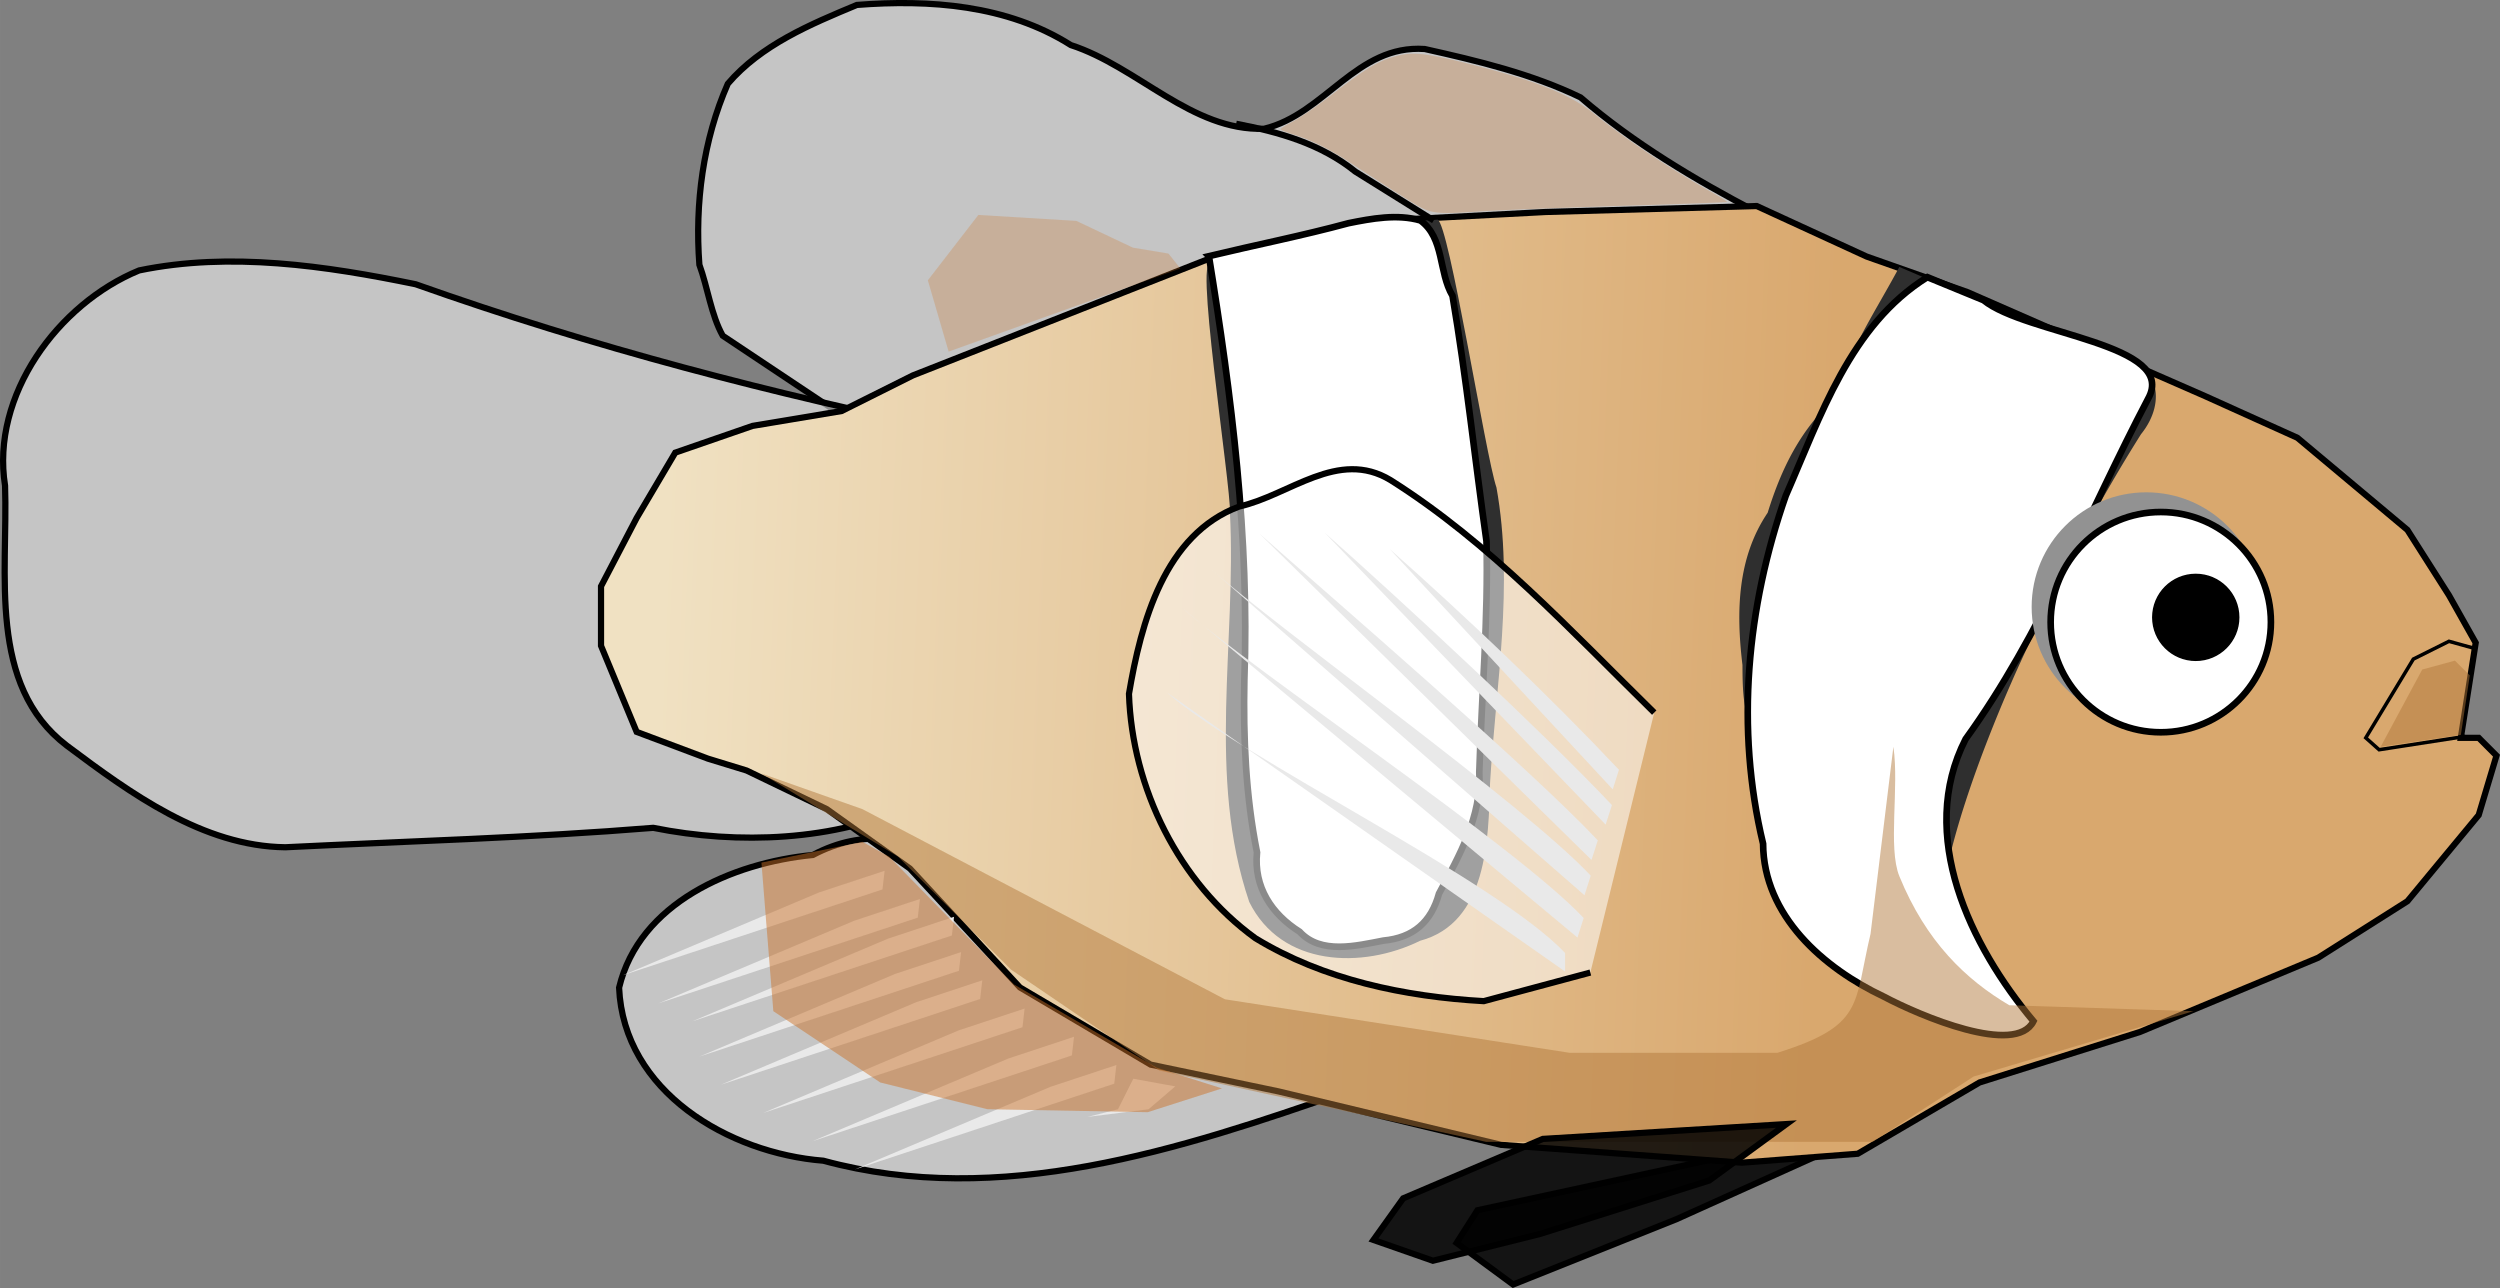 <svg width="243.15" height="125.276" viewBox="0 0 64.333 33.146" xmlns:xlink="http://www.w3.org/1999/xlink" xmlns="http://www.w3.org/2000/svg">
    <rect x="0" y="0" width="64.333" height="33.146" fill="#808080" stroke="none"/>
    <defs>
        <linearGradient xlink:href="#a" id="b" x1="155.035" y1="150.134" x2="67.716" y2="146.57" gradientUnits="userSpaceOnUse" gradientTransform="matrix(.343 0 0 .343 58.492 112.9)"/>
        <linearGradient id="a">
            <stop style="stop-color:#d9a86e;stop-opacity:1" offset="0"/>
            <stop style="stop-color:#f0e1c2;stop-opacity:1" offset="1"/>
        </linearGradient>
    </defs>
    <g transform="translate(-64.739 -147.125)">
        <path style="font-variation-settings:normal;display:inline;vector-effect:none;fill:#fff;fill-opacity:.541;stroke:#000;stroke-width:.16;stroke-linecap:butt;stroke-linejoin:miter;stroke-miterlimit:4;stroke-dasharray:none;stroke-dashoffset:0;stroke-opacity:1;-inkscape-stroke:none;stop-color:#000" d="M99.395 175.21c-4.284 1.494-8.922 3.02-13.468 1.784-2.434-.192-5.14-1.775-5.257-4.453.52-2.174 2.905-3.213 4.988-3.415 2.648-1.401 4.814 1.054 7.007 2.129l6.73 3.955zM109.945 152.58c-1.603-.84-3.158-1.765-4.534-2.949-1.26-.609-2.646-.94-4.01-1.245-1.758-.121-2.564 1.676-4.132 2.052-1.855.068-3.253-1.595-4.974-2.153-1.642-1.039-3.638-1.177-5.506-1.033-1.197.498-2.467 1.03-3.321 2.028-.64 1.456-.849 3.085-.732 4.656.217.597.302 1.292.601 1.828l3.825 2.55 22.783-5.734z"/>
        <path style="font-variation-settings:normal;display:inline;vector-effect:none;fill:#000;fill-opacity:.847;stroke:#000;stroke-width:.16;stroke-linecap:butt;stroke-linejoin:miter;stroke-miterlimit:4;stroke-dasharray:none;stroke-dashoffset:0;stroke-opacity:1;-inkscape-stroke:none;stop-color:#000" d="m111.78 176.74-3.899 1.758-4.205 1.682-1.453-1.07.536-.841 7.416-1.606z"/>
        <path style="font-variation-settings:normal;display:inline;vector-effect:none;fill:#fff;fill-opacity:.541;stroke:#000;stroke-width:.16;stroke-linecap:butt;stroke-linejoin:miter;stroke-miterlimit:4;stroke-dasharray:none;stroke-dashoffset:0;stroke-opacity:1;-inkscape-stroke:none;stop-color:#000" d="M89.38 158.238c-4.725-.963-9.4-2.184-13.944-3.798-2.318-.477-4.776-.84-7.117-.356-2.087.856-3.821 3.219-3.45 5.54.077 2.26-.46 5.123 1.587 6.687 1.637 1.226 3.507 2.592 5.625 2.617 3.155-.156 6.316-.244 9.468-.5 2.193.442 4.676.339 6.684-.585.652-1.114.347-2.498.592-3.74l.554-5.865z"/>
        <path style="font-variation-settings:normal;display:inline;vector-effect:none;fill:url(#b);fill-opacity:1;stroke:#000;stroke-width:.16;stroke-linecap:butt;stroke-linejoin:miter;stroke-miterlimit:4;stroke-dasharray:none;stroke-dashoffset:0;stroke-opacity:1;-inkscape-stroke:none;stop-color:#000" d="m128.447 163.666-.688-1.223-1.07-1.682-2.83-2.37-2.37-1.07-6.115-2.677-2.6-.917-2.829-1.3-5.428.153-4.358.23-4.358.993-7.569 2.982-1.835.917-2.293.383-1.988.688-.994 1.682-.917 1.758v1.53l.917 2.216 1.835.689.994.305 2.064.994 2.14 1.53 2.83 3.058 3.364 1.987 3.287.688 5.734 1.377 6.193.458 2.982-.23 3.134-1.834 4.129-1.3 4.587-1.911 2.294-1.453 1.835-2.217.458-1.529-.458-.459h-.46z"/>
        <path style="font-variation-settings:normal;display:inline;vector-effect:none;fill:#2f2f2f;fill-opacity:1;stroke:none;stroke-width:.178;stroke-linecap:butt;stroke-linejoin:miter;stroke-miterlimit:4;stroke-dasharray:none;stroke-dashoffset:0;stroke-opacity:1;-inkscape-stroke:none;stop-color:#000" d="M96.389 160.312c.174 3.333-.601 6.79.497 10.023.826 1.67 2.906 1.733 4.398.999 1.725-.464 1.758-2.6 1.799-4.057.148-2.523.618-5.092.165-7.606-.281-.819-1.224-6.82-1.517-6.893-1.747.141-.901-.278-2.57.125-1.023 1.162-1.113.46-3.214 1.102-.544-.863.479 5.685.442 6.307z"/>
        <path style="font-variation-settings:normal;display:inline;vector-effect:none;fill:#e9e9e9;fill-opacity:1;stroke:none;stroke-width:.175;stroke-linecap:butt;stroke-linejoin:miter;stroke-miterlimit:4;stroke-dasharray:none;stroke-dashoffset:0;stroke-opacity:1;-inkscape-stroke:none;stop-color:#000" d="m80.772 172.22 5.037-2.127 1.694-.56-.055.48zM81.68 172.946l5.037-2.126 1.694-.561-.055.48zM82.559 173.405l5.036-2.127 1.694-.56-.055.48zM83.285 175.04l5.036-2.127 1.695-.561-.055.48zM82.74 174.313l5.036-2.127 1.695-.56-.055.48zM84.375 175.766l5.036-2.127 1.694-.56-.054.48zM85.646 176.492l5.036-2.126 1.695-.561-.055.48zM86.736 177.219l5.036-2.127 1.695-.56-.055.48zM94.982 175.081l-1.08-.196-.394.786-.786.196 1.572-.196.688-.59z"/>
        <path style="display:inline;fill:none;stroke:#000;stroke-width:.091px;stroke-linecap:butt;stroke-linejoin:miter;stroke-opacity:1" d="m128.447 163.819-.688-.191-.917.458-1.224 2.026.344.306 2.218-.344"/>
        <path style="font-variation-settings:normal;display:inline;vector-effect:none;fill:#2f2f2f;fill-opacity:1;stroke:none;stroke-width:.178;stroke-linecap:butt;stroke-linejoin:miter;stroke-miterlimit:4;stroke-dasharray:none;stroke-dashoffset:0;stroke-opacity:1;-inkscape-stroke:none;stop-color:#000" d="M113.615 153.994c-.583 1.098-1.302 2.138-1.624 3.348-.91.815-1.409 1.83-1.764 2.977-.788 1.168-.812 2.565-.649 3.917.007 1.041.016 2.126 1.33 1.954 1.374.229 2.586 2.945 3.96 3.174.469-2.078 1.577-4.622 2.132-5.768a43.149 43.149 0 0 1 2.834-5.297c.686-.848.454-1.921-.743-1.959-1.805-.817-3.652-1.56-5.476-2.346z"/>
        <path style="font-variation-settings:normal;display:inline;vector-effect:none;fill:#fff;fill-opacity:1;stroke:#000;stroke-width:.171;stroke-linecap:butt;stroke-linejoin:miter;stroke-miterlimit:4;stroke-dasharray:none;stroke-dashoffset:0;stroke-opacity:1;-inkscape-stroke:none;stop-color:#000" d="M114.337 154.257c-1.988 1.235-2.755 3.597-3.644 5.624-1.004 2.872-1.3 5.98-.584 8.956.011 1.849 1.548 3.2 3.11 3.936.923.49 3.393 1.539 3.848.632-1.627-1.94-3.01-4.79-1.747-7.26 1.952-2.698 3.153-5.82 4.693-8.752.804-1.424-3.134-1.65-4.232-2.543l-1.444-.593zM95.848 153.717c.586 3.604 1.047 7.25.912 10.91-.03 1.483.035 2.975.326 4.433-.089.891.38 1.59 1.098 2.043.545.592 1.459.36 2.153.227.771-.073 1.23-.476 1.432-1.21.52-.97 1.102-1.989 1.037-3.13.06-1.98.234-3.96.185-5.94-.298-2.103-.519-4.217-.874-6.312-.363-.61-.207-1.488-.827-1.94-.596-.171-1.25-.05-1.851.071-1.188.322-2.395.56-3.591.848z"/>
        <circle style="font-variation-settings:normal;display:inline;mix-blend-mode:multiply;fill:#929292;fill-opacity:1;stroke:none;stroke-width:.178;stroke-linecap:butt;stroke-linejoin:miter;stroke-miterlimit:4;stroke-dasharray:none;stroke-dashoffset:0;stroke-opacity:1;stop-color:#000" cx="119.97" cy="162.744" r="2.95"/>
        <circle style="font-variation-settings:normal;display:inline;fill:#fff;fill-opacity:1;stroke:#000;stroke-width:.171;stroke-linecap:butt;stroke-linejoin:miter;stroke-miterlimit:4;stroke-dasharray:none;stroke-dashoffset:0;stroke-opacity:1;stop-color:#000" cx="120.343" cy="163.135" r="2.834"/>
        <circle style="font-variation-settings:normal;display:inline;fill:#000;fill-opacity:1;stroke:#000;stroke-width:.038px;stroke-linecap:butt;stroke-linejoin:miter;stroke-miterlimit:4;stroke-dasharray:none;stroke-dashoffset:0;stroke-opacity:1;stop-color:#000" cx="121.243" cy="163.012" r="1.105"/>
        <path style="font-variation-settings:normal;display:inline;fill:#fff;fill-opacity:.541;stroke:#000;stroke-width:.16;stroke-linecap:butt;stroke-linejoin:miter;stroke-miterlimit:4;stroke-dasharray:none;stroke-dashoffset:0;stroke-opacity:1;stop-color:#000" d="M107.308 165.463c-2.15-2.11-4.226-4.37-6.787-5.984-1.351-.817-2.598.391-3.892.68-1.926.713-2.529 2.993-2.838 4.821.078 2.42 1.282 4.861 3.252 6.288 1.75 1.07 3.848 1.506 5.878 1.62l2.743-.736"/>
        <path style="display:inline;fill:none;stroke:#000;stroke-width:.16;stroke-linecap:butt;stroke-linejoin:miter;stroke-dasharray:none;stroke-opacity:1" d="M96.55 150.31c1.096.21 2.184.518 3.066 1.231l2.017 1.257"/>
        <path style="display:inline;opacity:.485;fill:#b2783a;fill-opacity:1;stroke:none;stroke-width:.091px;stroke-linecap:butt;stroke-linejoin:miter;stroke-opacity:1" d="m127.912 164.125-.841.229-1.07 1.988 2.064-.306.23-1.53z"/>
        <path style="font-variation-settings:normal;display:inline;opacity:.485;vector-effect:none;fill:#b2783a;fill-opacity:1;stroke:none;stroke-width:.091px;stroke-linecap:butt;stroke-linejoin:miter;stroke-miterlimit:4;stroke-dasharray:none;stroke-dashoffset:0;stroke-opacity:1;-inkscape-stroke:none;stop-color:#000" d="m121.184 173.146-4.74-.153c-1.117-.66-2.14-1.633-2.828-3.319-.3-.735 0-2.293-.154-3.332l-.588 4.815c-.435 1.828-.152 2.352-2.394 3.06h-5.351l-8.869-1.377-9.327-4.893-2.6-.917 3.517 2.14 2.905 2.906 3.823 2.6 8.41 1.834h9.939l2.6-1.682z"/>
        <path style="font-variation-settings:normal;display:inline;fill:#000;fill-opacity:.847;stroke:#000;stroke-width:.16;stroke-linecap:butt;stroke-linejoin:miter;stroke-miterlimit:4;stroke-dasharray:none;stroke-dashoffset:0;stroke-opacity:1;stop-color:#000" d="m110.71 176.051-1.988 1.453-4.358 1.376-2.752.688-1.53-.535.765-1.07 3.594-1.53z"/>
        <path style="font-variation-settings:normal;display:inline;opacity:.485;vector-effect:none;fill:#cc7328;fill-opacity:1;stroke:none;stroke-width:.091px;stroke-linecap:butt;stroke-linejoin:miter;stroke-miterlimit:4;stroke-dasharray:none;stroke-dashoffset:0;stroke-opacity:1;-inkscape-stroke:none;stop-color:#000" d="m84.333 169.323.306 3.823 2.752 1.835 2.753.688 4.128.077 1.912-.612-1.682-.535-3.67-2.141-3.211-3.287-.688-.383z"/>
        <path style="font-variation-settings:normal;display:inline;opacity:.269;vector-effect:none;fill:#cc7328;fill-opacity:1;stroke:none;stroke-width:.091px;stroke-linecap:butt;stroke-linejoin:miter;stroke-miterlimit:4;stroke-dasharray:none;stroke-dashoffset:0;stroke-opacity:1;-inkscape-stroke:none;stop-color:#000" d="m89.15 156.173-.535-1.835 1.3-1.682 2.522.153 1.453.688.917.153.306.383z"/>
        <path style="font-variation-settings:normal;display:inline;opacity:.269;fill:#cc7328;fill-opacity:1;stroke:none;stroke-width:.054px;stroke-linecap:butt;stroke-linejoin:miter;stroke-miterlimit:4;stroke-dasharray:none;stroke-dashoffset:0;stroke-opacity:1;stop-color:#000" d="M100.849 152.191a75.828 75.828 0 0 1-1.256-.809c-.634-.42-1.074-.641-1.596-.804-.171-.054-.31-.112-.31-.128 0-.017.151-.11.337-.207.186-.096.65-.418 1.033-.716.792-.615 1.126-.818 1.545-.941.452-.133.771-.106 1.82.153 1.788.443 2.706.802 3.32 1.299.812.658 1.936 1.41 3.039 2.03.23.13.41.244.4.254-.01.01-1.207.054-2.661.098-1.454.045-3.021.105-3.482.133-1.519.095-1.44.108-2.19-.362z"/>
        <path style="font-variation-settings:normal;display:inline;vector-effect:none;fill:#e9e9e9;fill-opacity:1;stroke:none;stroke-width:.175;stroke-linecap:butt;stroke-linejoin:miter;stroke-miterlimit:4;stroke-dasharray:none;stroke-dashoffset:0;stroke-opacity:1;-inkscape-stroke:none;stop-color:#000" d="M100.5 161.253c1.935 1.713 4.13 3.8 5.9 5.681l-.16.504zM98.832 160.837c1.935 1.712 5.616 5.124 7.387 7.005l-.161.504z"/>
        <path style="font-variation-settings:normal;display:inline;fill:#e9e9e9;fill-opacity:1;stroke:none;stroke-width:.175;stroke-linecap:butt;stroke-linejoin:miter;stroke-miterlimit:4;stroke-dasharray:none;stroke-dashoffset:0;stroke-opacity:1;stop-color:#000" d="M97.144 160.853c1.935 1.713 6.941 6.016 8.712 7.897l-.162.505z"/>
        <path style="font-variation-settings:normal;display:inline;vector-effect:none;fill:#e9e9e9;fill-opacity:1;stroke:none;stroke-width:.175;stroke-linecap:butt;stroke-linejoin:miter;stroke-miterlimit:4;stroke-dasharray:none;stroke-dashoffset:0;stroke-opacity:1;-inkscape-stroke:none;stop-color:#000" d="M95.827 161.707c1.935 1.713 8.077 6.07 9.847 7.951l-.161.505zM95.132 162.743c1.935 1.712 8.59 6.124 10.36 8.005l-.16.504z"/>
        <path style="font-variation-settings:normal;display:inline;fill:#e9e9e9;fill-opacity:1;stroke:none;stroke-width:.175;stroke-linecap:butt;stroke-linejoin:miter;stroke-miterlimit:4;stroke-dasharray:none;stroke-dashoffset:0;stroke-opacity:1;stop-color:#000" d="M94.76 164.94c1.936 1.713 8.483 4.827 10.254 6.709v.477z"/>
    </g>
</svg>
